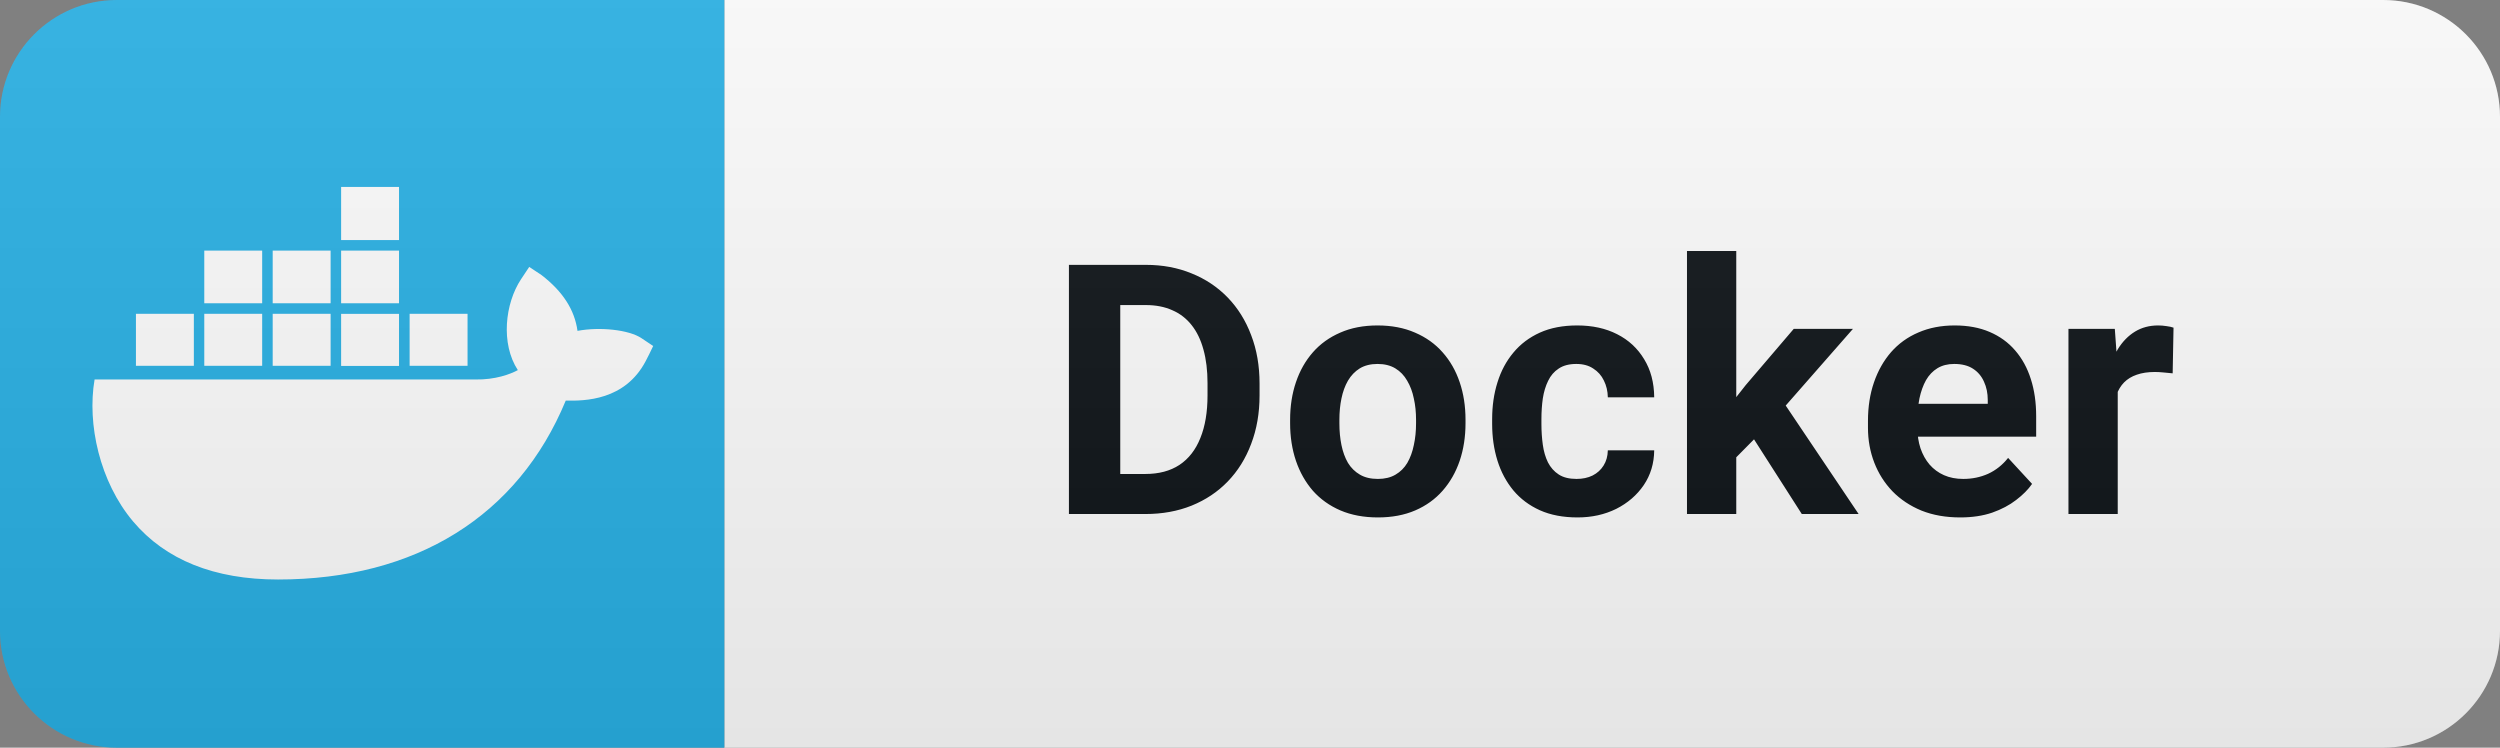 <svg width="107" height="32" viewBox="0 0 107 32" fill="none" xmlns="http://www.w3.org/2000/svg">
<rect x="0" y="0" width="107" height="32" fill="#808080" stroke="none"/>
<path d="M102 0H31V32H102C104.761 32 107 29.761 107 27V5C107 2.239 104.761 0 102 0Z" fill="white"/>
<path d="M31 0H5C2.239 0 0 2.239 0 5V27C0 29.761 2.239 32 5 32H31V0Z" fill="#29B2E7"/>
<path d="M17.078 15.661H14.6V13.433H17.078V15.661ZM17.078 8H14.6V10.276H17.078V8ZM20.011 13.43H17.532V15.657H20.011V13.43ZM14.15 10.726H11.671V12.98H14.15V10.726ZM17.078 10.726H14.6V12.98H17.078V10.726ZM27.458 14.476C26.918 14.112 25.673 13.981 24.717 14.161C24.593 13.261 24.091 12.477 23.176 11.772L22.651 11.424L22.302 11.948C21.612 12.991 21.424 14.708 22.163 15.841C21.837 16.017 21.196 16.257 20.348 16.242H4.048C3.722 18.147 4.266 20.622 5.698 22.32C7.089 23.966 9.174 24.803 11.9 24.803C17.802 24.803 22.171 22.084 24.214 17.146C25.017 17.161 26.749 17.149 27.638 15.451C27.694 15.357 27.885 14.956 27.956 14.809L27.458 14.476ZM8.293 13.43H5.818V15.657H8.297V13.43H8.293ZM11.221 13.43H8.743V15.657H11.221V13.43ZM14.15 13.43H11.671V15.657H14.15V13.43ZM11.221 10.726H8.743V12.98H11.221V10.726Z" fill="white"/>
<path d="M49.024 22H46.702L46.717 20.286H49.024C49.6 20.286 50.086 20.157 50.481 19.898C50.877 19.634 51.175 19.251 51.375 18.748C51.58 18.245 51.682 17.637 51.682 16.924V16.404C51.682 15.857 51.624 15.377 51.507 14.961C51.394 14.546 51.226 14.197 51.001 13.914C50.777 13.631 50.501 13.418 50.173 13.277C49.846 13.13 49.47 13.057 49.046 13.057H46.658V11.336H49.046C49.758 11.336 50.41 11.458 51.001 11.702C51.597 11.941 52.112 12.286 52.547 12.735C52.981 13.184 53.316 13.721 53.55 14.346C53.789 14.966 53.909 15.657 53.909 16.419V16.924C53.909 17.681 53.789 18.372 53.55 18.997C53.316 19.622 52.981 20.159 52.547 20.608C52.117 21.053 51.602 21.397 51.001 21.641C50.406 21.88 49.746 22 49.024 22ZM47.947 11.336V22H45.75V11.336H47.947ZM55.217 18.118V17.964C55.217 17.383 55.3 16.849 55.466 16.36C55.632 15.867 55.874 15.44 56.191 15.079C56.508 14.717 56.899 14.437 57.363 14.236C57.827 14.031 58.359 13.929 58.959 13.929C59.56 13.929 60.095 14.031 60.563 14.236C61.032 14.437 61.425 14.717 61.743 15.079C62.065 15.44 62.309 15.867 62.475 16.36C62.641 16.849 62.724 17.383 62.724 17.964V18.118C62.724 18.694 62.641 19.229 62.475 19.722C62.309 20.21 62.065 20.638 61.743 21.004C61.425 21.365 61.035 21.646 60.571 21.846C60.107 22.046 59.575 22.146 58.974 22.146C58.374 22.146 57.839 22.046 57.37 21.846C56.906 21.646 56.513 21.365 56.191 21.004C55.874 20.638 55.632 20.21 55.466 19.722C55.3 19.229 55.217 18.694 55.217 18.118ZM57.326 17.964V18.118C57.326 18.45 57.355 18.76 57.414 19.048C57.473 19.336 57.565 19.59 57.692 19.81C57.824 20.025 57.995 20.193 58.205 20.315C58.415 20.438 58.671 20.498 58.974 20.498C59.267 20.498 59.519 20.438 59.728 20.315C59.938 20.193 60.107 20.025 60.234 19.81C60.361 19.59 60.454 19.336 60.512 19.048C60.576 18.76 60.607 18.45 60.607 18.118V17.964C60.607 17.642 60.576 17.339 60.512 17.056C60.454 16.768 60.358 16.514 60.227 16.294C60.1 16.07 59.931 15.894 59.721 15.767C59.511 15.64 59.257 15.577 58.959 15.577C58.662 15.577 58.408 15.64 58.198 15.767C57.993 15.894 57.824 16.07 57.692 16.294C57.565 16.514 57.473 16.768 57.414 17.056C57.355 17.339 57.326 17.642 57.326 17.964ZM67.475 20.498C67.733 20.498 67.963 20.45 68.163 20.352C68.363 20.25 68.519 20.108 68.632 19.927C68.749 19.742 68.81 19.524 68.815 19.275H70.8C70.795 19.832 70.646 20.328 70.353 20.762C70.06 21.192 69.667 21.531 69.174 21.78C68.68 22.024 68.129 22.146 67.518 22.146C66.903 22.146 66.366 22.044 65.907 21.839C65.453 21.634 65.075 21.351 64.772 20.989C64.469 20.623 64.242 20.198 64.091 19.715C63.939 19.227 63.864 18.704 63.864 18.148V17.935C63.864 17.373 63.939 16.851 64.091 16.368C64.242 15.879 64.469 15.455 64.772 15.093C65.075 14.727 65.453 14.441 65.907 14.236C66.361 14.031 66.893 13.929 67.504 13.929C68.153 13.929 68.722 14.053 69.21 14.302C69.704 14.551 70.089 14.908 70.368 15.372C70.651 15.831 70.795 16.375 70.8 17.005H68.815C68.81 16.741 68.754 16.502 68.646 16.287C68.544 16.072 68.392 15.901 68.192 15.774C67.997 15.643 67.755 15.577 67.467 15.577C67.159 15.577 66.908 15.643 66.713 15.774C66.517 15.901 66.366 16.077 66.259 16.302C66.151 16.521 66.076 16.773 66.032 17.056C65.993 17.334 65.973 17.627 65.973 17.935V18.148C65.973 18.455 65.993 18.75 66.032 19.034C66.071 19.317 66.144 19.568 66.251 19.788C66.364 20.008 66.517 20.181 66.713 20.308C66.908 20.435 67.162 20.498 67.475 20.498ZM74.312 10.743V22H72.203V10.743H74.312ZM79.307 14.075L75.865 18.001L74.019 19.869L73.25 18.345L74.715 16.485L76.773 14.075H79.307ZM77.117 22L74.774 18.338L76.231 17.064L79.549 22H77.117ZM83.897 22.146C83.281 22.146 82.73 22.049 82.241 21.854C81.753 21.653 81.338 21.377 80.996 21.026C80.659 20.674 80.4 20.267 80.22 19.803C80.039 19.334 79.949 18.836 79.949 18.309V18.016C79.949 17.415 80.034 16.866 80.205 16.368C80.376 15.87 80.62 15.438 80.938 15.071C81.26 14.705 81.65 14.424 82.109 14.229C82.568 14.029 83.086 13.929 83.662 13.929C84.224 13.929 84.722 14.021 85.156 14.207C85.591 14.393 85.955 14.656 86.248 14.998C86.545 15.34 86.77 15.75 86.921 16.229C87.073 16.702 87.148 17.23 87.148 17.811V18.689H80.85V17.283H85.076V17.122C85.076 16.829 85.022 16.568 84.915 16.338C84.812 16.104 84.656 15.918 84.446 15.782C84.236 15.645 83.967 15.577 83.64 15.577C83.362 15.577 83.123 15.638 82.922 15.76C82.722 15.882 82.559 16.053 82.432 16.273C82.31 16.492 82.217 16.751 82.153 17.049C82.095 17.342 82.065 17.664 82.065 18.016V18.309C82.065 18.626 82.109 18.919 82.197 19.188C82.29 19.456 82.419 19.688 82.585 19.883C82.756 20.079 82.961 20.23 83.201 20.337C83.445 20.445 83.721 20.498 84.028 20.498C84.409 20.498 84.763 20.425 85.09 20.279C85.422 20.127 85.708 19.9 85.947 19.598L86.973 20.711C86.807 20.95 86.58 21.18 86.291 21.399C86.008 21.619 85.666 21.8 85.266 21.941C84.866 22.078 84.409 22.146 83.897 22.146ZM90.639 15.804V22H88.53V14.075H90.514L90.639 15.804ZM93.027 14.024L92.99 15.979C92.888 15.965 92.763 15.953 92.617 15.943C92.475 15.928 92.346 15.921 92.228 15.921C91.93 15.921 91.672 15.96 91.452 16.038C91.237 16.111 91.056 16.221 90.91 16.368C90.768 16.514 90.661 16.692 90.588 16.902C90.519 17.112 90.48 17.352 90.471 17.62L90.046 17.488C90.046 16.976 90.097 16.504 90.2 16.075C90.302 15.64 90.451 15.262 90.646 14.94C90.847 14.617 91.091 14.368 91.379 14.192C91.667 14.017 91.996 13.929 92.368 13.929C92.485 13.929 92.604 13.938 92.726 13.958C92.848 13.973 92.948 13.995 93.027 14.024Z" fill="#0F1418"/>
<path d="M102 0H5C2.239 0 0 2.239 0 5V27C0 29.761 2.239 32 5 32H102C104.761 32 107 29.761 107 27V5C107 2.239 104.761 0 102 0Z" fill="url(#paint0_linear_17_8)"/>
<defs>
<linearGradient id="paint0_linear_17_8" x1="0" y1="0" x2="0" y2="32" gradientUnits="userSpaceOnUse">
<stop stop-color="#BBBBBB" stop-opacity="0.1"/>
<stop offset="1" stop-opacity="0.1"/>
</linearGradient>
</defs>
</svg>
